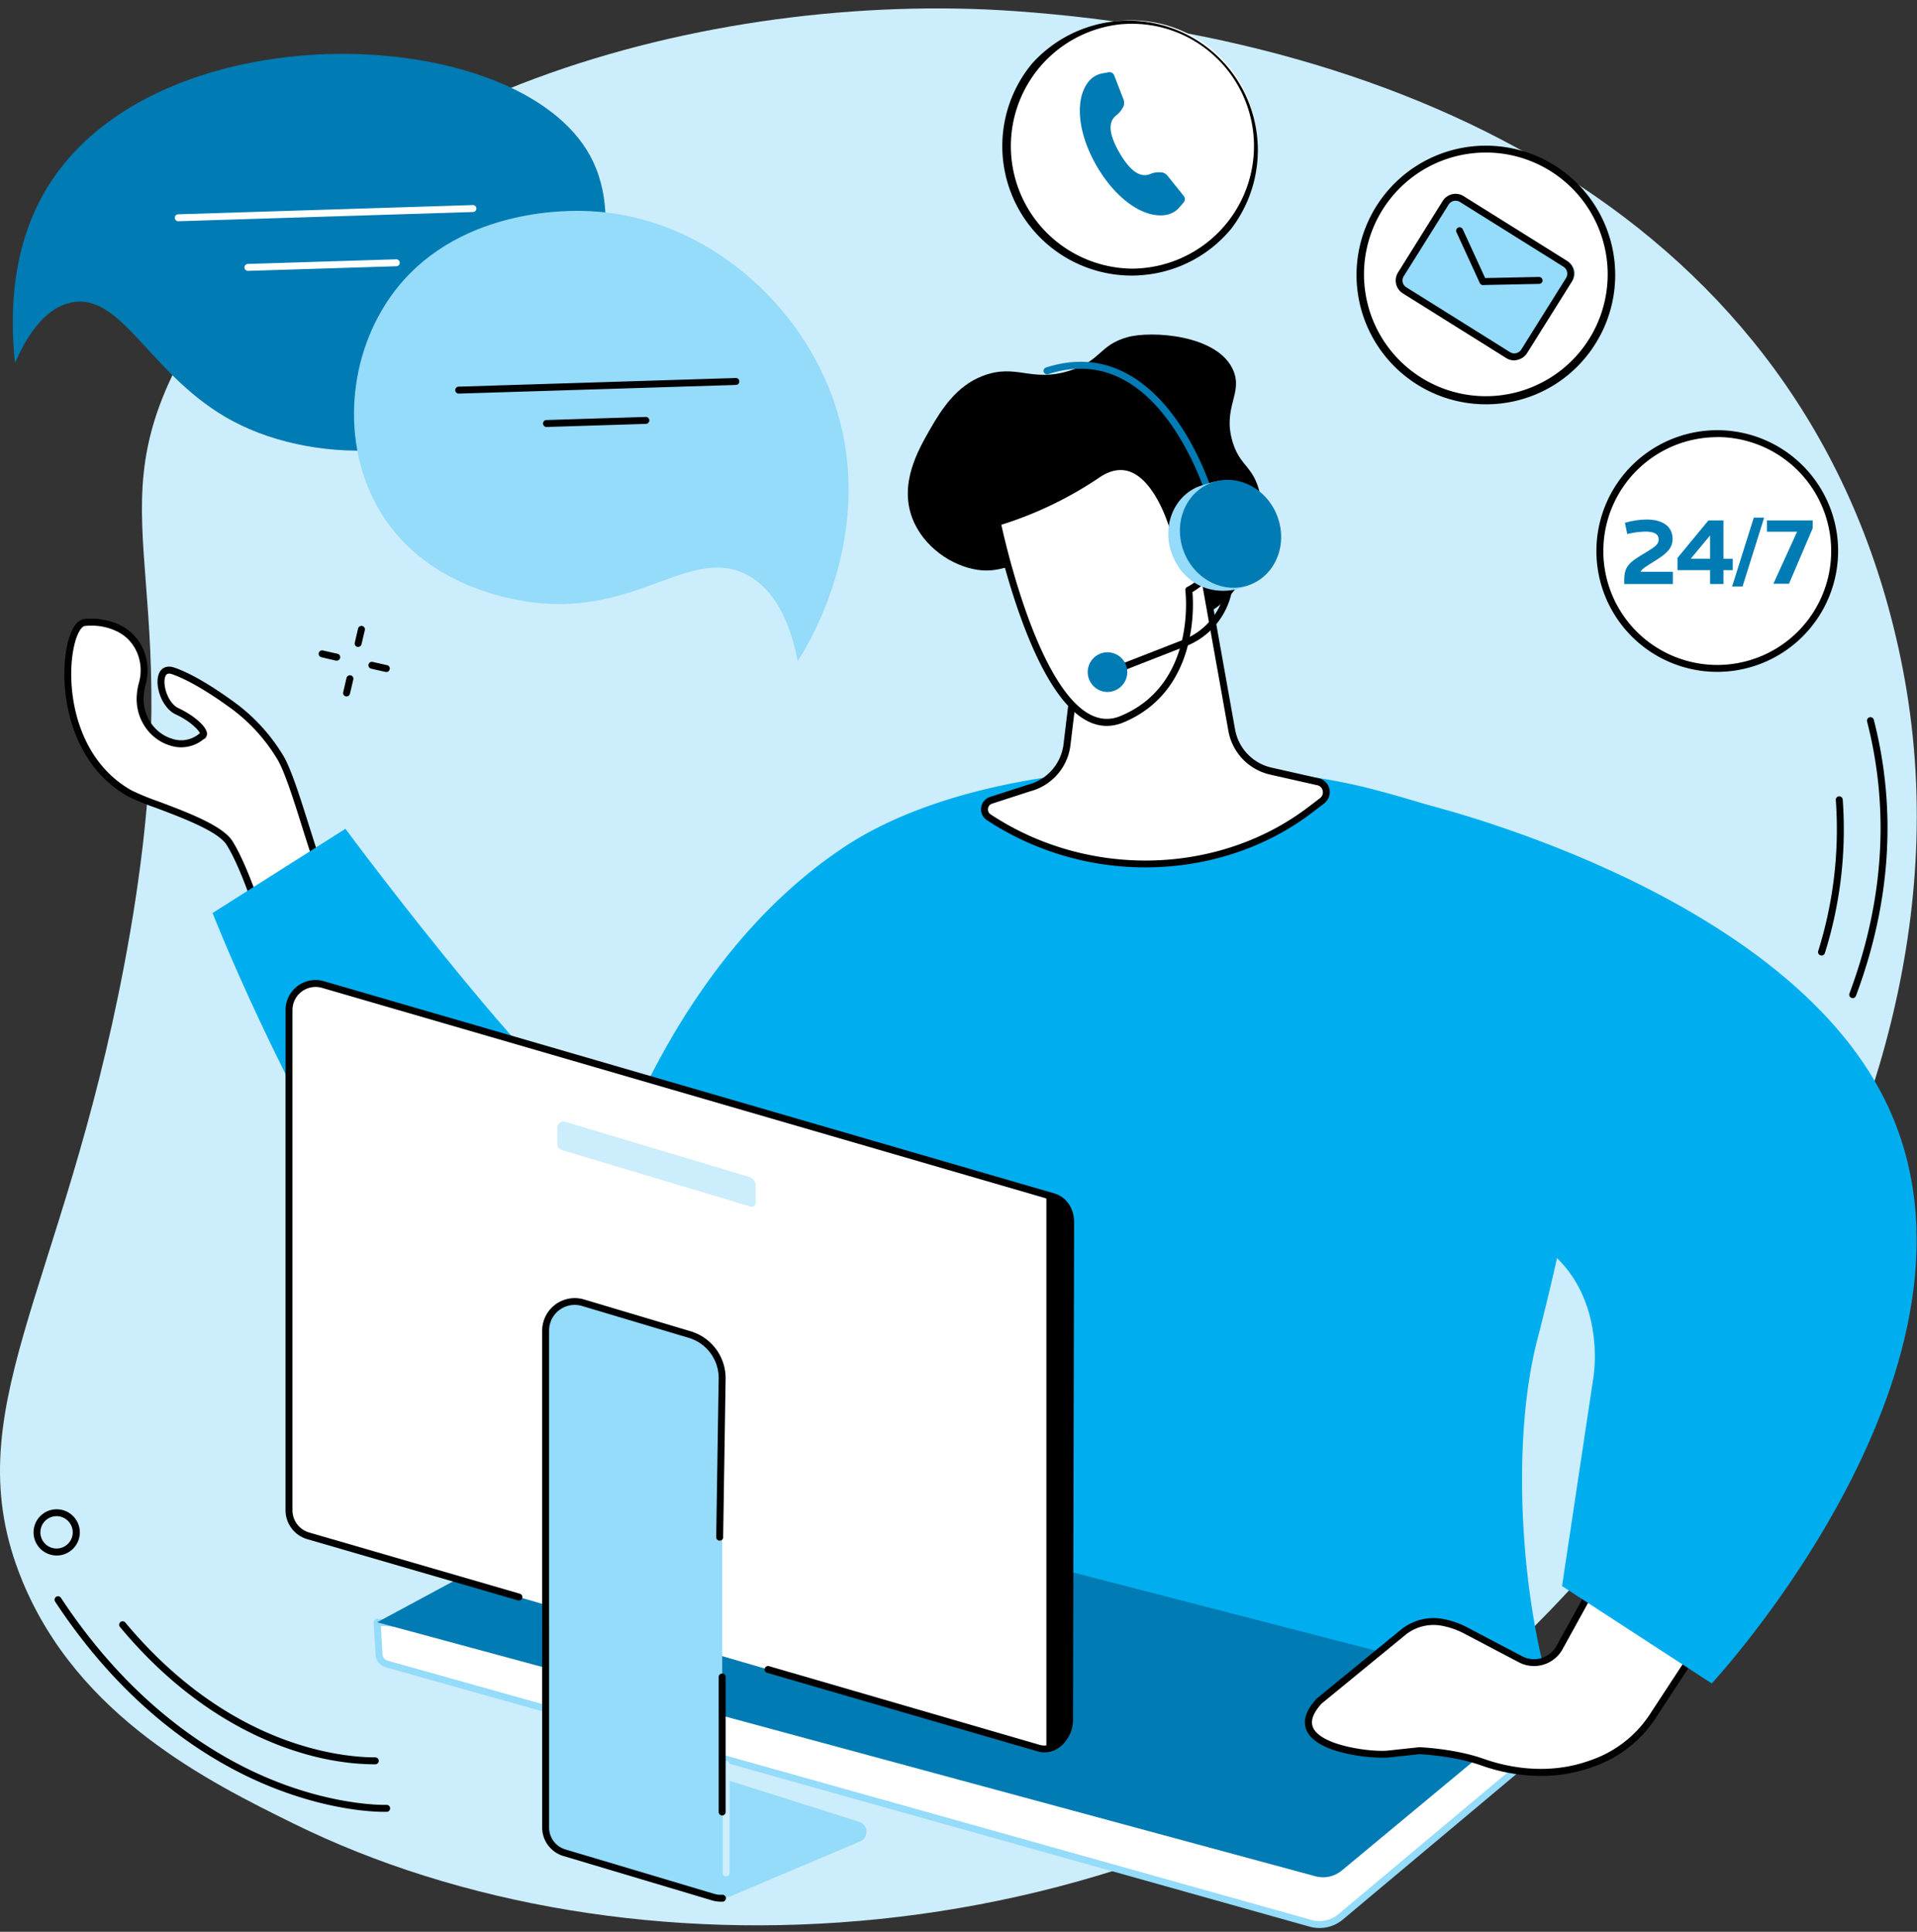 <svg width="507" height="511" fill="none" xmlns="http://www.w3.org/2000/svg"><rect width="100%" height="100%" fill="#333333" stroke="none"/><path d="M5.797 417.924c14.829 36.316 49.562 53.457 71.765 64.415 87.505 43.183 220.53 37.943 316.387-41.136 22.43-18.504 134.792-133.458 109.238-264.514-22.589-115.86-126.359-166.13-234.93-173.762C188.341-2.668 84.27 24.996 47.36 95.739c-23.206 44.481 4.617 58.569-14.468 159.319C16.394 342.263-12.34 373.511 5.797 417.924Z" fill="#CCEDFB"/><path d="M99.244 466.698c-7.13 0-18.442-1.364-31.92-7.827-13.08-6.28-25.071-15.856-35.564-28.471a.927.927 0 0 1-.243-.682.92.92 0 0 1 .653-.82.916.916 0 0 1 .996.328c27.566 33.057 57.523 35.638 66.084 35.638a.917.917 0 1 1 0 1.834h-.006Z" fill="#000"/><path d="M101.599 479.274c-2.861 0-14.064-.409-29.015-6.249-15.648-6.115-38.414-19.635-57.97-49.311a.912.912 0 0 1-.167-.706.913.913 0 0 1 .743-.744.923.923 0 0 1 .706.165c.1.075.184.168.247.276 19.293 29.272 41.704 42.591 57.114 48.614 16.645 6.506 28.85 6.115 28.966 6.115a.884.884 0 0 1 .357.053.903.903 0 0 1 .597.834.918.918 0 0 1-.88.947c-.068 0-.3.006-.698.006ZM481.747 252.756a.984.984 0 0 1-.579-.21.917.917 0 0 1-.295-.976 107.605 107.605 0 0 0 4.653-39.943.919.919 0 0 1 .838-.984.935.935 0 0 1 .991.843 109.38 109.38 0 0 1-4.715 40.616.922.922 0 0 1-.893.654ZM489.996 264.019a.845.845 0 0 1-.318-.062.916.916 0 0 1-.538-1.18c9.081-24.319 10.652-48.504 4.672-71.875a.919.919 0 1 1 1.779-.452c6.072 23.744 4.483 48.308-4.733 72.969a.925.925 0 0 1-.862.6ZM14.994 411.464a6.113 6.113 0 0 1-3.66-11.011 6.118 6.118 0 0 1 9.768 5.248 6.116 6.116 0 0 1-6.108 5.763Zm-.972-1.95a4.288 4.288 0 0 0 4.43-1.703 4.28 4.28 0 1 0-4.43 1.703ZM91.659 184.217a.804.804 0 0 1-.208 0 .917.917 0 0 1-.685-1.101l.874-3.742a.918.918 0 1 1 1.786.415l-.874 3.743a.916.916 0 0 1-.893.685ZM94.722 171.115a.804.804 0 0 1-.207 0 .917.917 0 0 1-.699-.743.91.91 0 0 1 .014-.358l.874-3.742a.916.916 0 0 1 1.786.415l-.875 3.7a.915.915 0 0 1-.892.728ZM102.067 177.723a1.204 1.204 0 0 1-.208 0l-3.749-.856a.916.916 0 0 1 .404-1.785l3.755.85a.92.92 0 0 1 .816 1.018.924.924 0 0 1-1.018.816v-.043ZM88.936 174.728a.758.758 0 0 1-.202 0l-3.736-.875a.916.916 0 0 1-.694-1.097.918.918 0 0 1 1.097-.694l3.749.856a.92.92 0 0 1 .816 1.018.923.923 0 0 1-1.018.816l-.012-.024Z" fill="#000"/><path d="M3.975 96.018c-1.45-13.324-1.021-32.41 9.949-48.638C44.266 2.453 137.018 6.006 156.127 41.302c9.692 17.916.611 44.406-13.667 59.315-21.146 22.013-57.94 22.943-80.797 10.829C39.9 99.883 32.55 77.435 19.036 79.985c-7.51 1.406-12.31 9.68-15.061 16.033Z" fill="#007BB3"/><path d="M47.152 58.523a.917.917 0 0 1-.917-.893.906.906 0 0 1 .887-.941l77.929-2.446a.917.917 0 0 1 .061 1.834l-77.935 2.446h-.025ZM65.57 71.652a.917.917 0 1 1 0-1.835l39.209-1.223a.917.917 0 0 1 .055 1.835l-39.21 1.223h-.054Z" fill="#fff"/><path d="M210.967 174.872c1.896-2.843 23.237-36.078 8.029-72.768-10.646-25.768-36.359-46.07-65.479-46.327-4.892-.036-35.9-.281-51.732 24.955-10.67 17-11.166 40.298.232 56.869 13.551 19.709 38.31 21.806 41.986 22.057 25.713 1.779 39.325-15.098 53.548-7.601 8.702 4.605 11.991 15.349 13.416 22.815Z" fill="#95DBFA"/><path d="m121.312 103.193 73.264-2.287-73.264 2.287Z" fill="#fff"/><path d="M121.316 104.115a.917.917 0 1 1 0-1.834l73.263-2.288a.906.906 0 0 1 .663.242.895.895 0 0 1 .285.645.927.927 0 0 1-.247.658.927.927 0 0 1-.64.29l-73.263 2.287h-.061Z" fill="#000"/><path d="m144.594 112.023 26.215-.82-26.215.82Z" fill="#fff"/><path d="M144.593 112.943a.918.918 0 1 1-.031-1.834l26.215-.82a.927.927 0 0 1 .657.25.91.91 0 0 1 .288.64.92.92 0 0 1-.89.945l-26.209.819h-.03Z" fill="#000"/><path d="M84.561 229.841c-2.971-7.711-7.276-24.325-10.462-29.517a47.088 47.088 0 0 0-13.312-14.297c-3.23-2.323-9.833-6.812-15.006-8.56-5.174-1.749-3.523 8.561 1.076 10.689 4.598 2.128 8.023 5.686 6.677 6.494-.941.562-3.614 3.106-8.359 1.638-5.314-1.638-8.56-6.952-8.072-12.492.081-.97.251-1.93.508-2.868 1.62-5.712-.715-11.906-6.011-14.597a16.393 16.393 0 0 0-9.234-1.657c-5.821.581-9.3 33.253 11.961 45.214 4.403 2.446 22.858 7.528 26.362 13.08 3.504 5.552 7.056 16.351 7.056 16.351l16.816-9.478Z" fill="#fff"/><path d="m67.22 240.67-.348-1.064c-.037-.104-3.547-10.756-6.959-16.149-2.269-3.59-11.79-7.161-18.742-9.784a65.197 65.197 0 0 1-7.29-2.997c-15.965-8.97-18.387-29.162-16.149-39.777.924-4.403 2.544-6.941 4.562-7.143 3.34-.374 6.718.23 9.723 1.737 5.503 2.813 8.255 9.399 6.481 15.666a14.96 14.96 0 0 0-.482 2.697c-.46 5.21 2.666 10.065 7.43 11.539a7.427 7.427 0 0 0 7.135-1.223l.3-.208c-.288-.813-2.544-3.21-6.403-4.99-3.668-1.687-5.68-7.674-4.457-10.744.66-1.663 2.177-2.274 4.054-1.645 5.24 1.768 11.802 6.201 15.244 8.69a48.34 48.34 0 0 1 13.563 14.559c2.061 3.364 4.477 11.05 6.819 18.486 1.351 4.28 2.623 8.341 3.718 11.178l.28.74L67.22 240.67Zm-43.024-75.177c-.58-.002-1.16.027-1.737.086-.868.085-2.159 1.901-2.947 5.686-2.116 10.108.159 29.315 15.287 37.815a65.106 65.106 0 0 0 7.02 2.887c7.595 2.849 17.048 6.396 19.647 10.511 2.917 4.617 5.803 12.621 6.794 15.501l15.165-8.56c-1.046-2.826-2.232-6.586-3.473-10.549-2.202-6.989-4.69-14.908-6.635-18.075a45.913 45.913 0 0 0-13.068-14.022c-3.363-2.446-9.784-6.726-14.761-8.439-1.186-.397-1.56.074-1.761.612-.82 2.054.611 7.075 3.516 8.402 3.522 1.62 7.393 4.647 7.503 6.689a1.527 1.527 0 0 1-.74 1.419 5.692 5.692 0 0 0-.373.251 9.298 9.298 0 0 1-8.726 1.474c-5.59-1.725-9.252-7.381-8.714-13.453.08-1.034.26-2.058.538-3.058 1.535-5.424-.795-11.117-5.546-13.526a15.221 15.221 0 0 0-6.99-1.651Z" fill="#000"/><path d="m56.223 241.511 35.13-22.277s60.85 82.332 80.827 88.16c19.978 5.827 53.812 8.395 53.812 8.395s21.2 52.766-24.295 75.917C129.168 428.598 56.223 241.511 56.223 241.511Z" fill="#00AEEF"/><path d="m227.725 424.24 182.684 24.423c-8.255-26.386-10.768-67.369-3.858-94.17 16.804-65.106 22.913-122.079-12.23-135.752a297.65 297.65 0 0 0-30.575-9.784c-36.353-9.735-103.954-9.258-140.644 15.214-58.287 38.854-72.969 123.161-72.969 123.161l75.281 13.153 2.311 63.755Z" fill="#00AEEF"/><path d="m99.746 429.125.508 8.561a2.7 2.7 0 0 0 1.969 2.446l244.39 68.622a8.712 8.712 0 0 0 7.784-1.578l52.087-43.679-18.235-19.568-288.503-14.804Z" fill="#fff"/><path d="M348.956 510.001a9.631 9.631 0 0 1-2.593-.36l-244.384-68.616a3.624 3.624 0 0 1-2.642-3.272l-.507-8.561a.914.914 0 0 1 .587-.912.91.91 0 0 1 .379-.06l288.503 14.829a.932.932 0 0 1 .612.287l18.234 19.568a.89.89 0 0 1 .245.679.924.924 0 0 1-.324.648l-52.093 43.679a9.66 9.66 0 0 1-6.017 2.091Zm-248.231-79.904.441 7.546a1.83 1.83 0 0 0 1.308 1.621l244.384 68.609a7.792 7.792 0 0 0 6.965-1.406l51.366-43.043-17.324-18.565-287.14-14.762Z" fill="#95DBFA"/><path d="m99.746 429.128 248.151 67.185a7.748 7.748 0 0 0 6.971-1.517l55.542-46.137-234.466-60.581-76.198 41.05Z" fill="#007BB3"/><path d="m435.196 394.547-22.711 41.233a7.711 7.711 0 0 1-10.511 3.057l-14.285-7.521a21.687 21.687 0 0 0-6.005-2.122 12.84 12.84 0 0 0-10.67 2.678l-22.094 18.089c-11.104 11.966 13.264 14.565 18.137 14.064l8.384-.899s9.24.385 16.639 3.057c7.399 2.673 17.843 4.318 28.55.514l.838-.293a31.189 31.189 0 0 0 15.63-12.316l27.254-41.618-29.156-17.923Z" fill="#fff"/><path d="M407.508 469.77a47.717 47.717 0 0 1-15.758-2.776c-6.855-2.446-15.459-2.936-16.302-2.978l-8.311.892c-2.892.306-18.253-.55-21.457-6.928-1.272-2.544-.416-5.448 2.55-8.646l.092-.086 22.093-18.088a13.703 13.703 0 0 1 11.435-2.868 22.389 22.389 0 0 1 6.268 2.22l14.284 7.509a6.738 6.738 0 0 0 5.18.611 6.823 6.823 0 0 0 4.103-3.283l22.711-41.246a.914.914 0 0 1 .57-.44.95.95 0 0 1 .368-.021c.122.018.24.061.346.125l29.131 17.868a.917.917 0 0 1 .288 1.284l-27.267 41.618a32.28 32.28 0 0 1-16.088 12.671l-.838.299a39.976 39.976 0 0 1-13.398 2.263Zm-32.085-7.589h.037c.385 0 9.466.422 16.908 3.058 5.503 1.956 16.375 4.616 27.933.513l.837-.299a30.41 30.41 0 0 0 15.178-11.943l26.734-40.829-27.517-16.872-22.252 40.396a8.648 8.648 0 0 1-2.169 2.595 8.635 8.635 0 0 1-9.59.817l-14.279-7.509a20.966 20.966 0 0 0-5.76-2.03 11.863 11.863 0 0 0-9.906 2.488l-22.014 18.046c-2.36 2.562-3.1 4.757-2.214 6.53 2.446 4.843 15.814 6.342 19.623 5.932l8.384-.899.067.006Z" fill="#000"/><path d="M388.603 322.249c39.454 6.164 32.764 42.432 32.764 42.432l-8.243 54.869 39.588 25.756s79.335-85.322 46.033-153.882c-27.584-56.778-123.729-79.158-123.729-79.158l13.587 109.983Z" fill="#00AEEF"/><path d="M271.835 150.325c-4.378-2.012-6.641 1.333-13.16.428-6.928-.966-14.547-6.145-17.409-13.728-3.455-9.172 1.523-17.88 4.66-23.377 3.137-5.498 7.093-11.57 13.96-14.2 8.983-3.43 12.744 1.835 23.029-1.393 8.365-2.63 7.754-6.727 15.196-8.843 6.206-1.78 24.093-.764 28.092 8.843 2.537 6.114-2.935 9.783-.208 18.834 1.639 5.423 4.219 6.084 6.115 10.273 4.666 10.395-1.18 28.63-12.31 34.739-15.097 8.298-40.419-8.121-47.965-11.576Z" fill="#000"/><path d="m285.72 167.751-3.51 29.137a13.588 13.588 0 0 1-9.985 11.533l-10.121 3.259a2.519 2.519 0 0 0-.611 4.47c25.573 16.927 60.862 16.627 85.34-2.14l2.868-2.195a2.843 2.843 0 0 0-1.082-5.027l-12.524-2.825a13.549 13.549 0 0 1-10.328-10.872l-7.656-42.927-32.391 17.587Z" fill="#fff"/><path d="M302.953 229.442a76.221 76.221 0 0 1-41.991-12.523 3.375 3.375 0 0 1-1.474-3.296 3.421 3.421 0 0 1 2.336-2.813l10.12-3.259a12.616 12.616 0 0 0 9.344-10.769l3.51-29.137a.93.93 0 0 1 .477-.698l32.36-17.58a.915.915 0 0 1 1.159.227c.09.112.151.244.18.384l7.662 42.927a12.612 12.612 0 0 0 9.625 10.139l12.524 2.825a3.757 3.757 0 0 1 2.824 2.868 3.764 3.764 0 0 1-1.387 3.779l-2.862 2.195c-12.744 9.809-28.502 14.731-44.407 14.731Zm-16.376-61.106-3.455 28.666a14.405 14.405 0 0 1-10.652 12.31l-10.084 3.271a1.56 1.56 0 0 0-1.082 1.309 1.513 1.513 0 0 0 .673 1.516c25.762 17.055 60.415 16.187 84.276-2.097l2.868-2.195a1.898 1.898 0 0 0 .703-1.945 1.835 1.835 0 0 0-1.431-1.455l-12.523-2.831a14.45 14.45 0 0 1-11.007-11.619l-7.436-41.667-30.85 16.737Z" fill="#000"/><path d="M314.4 156.085s11.404-5.595 7.393-16.272c-3.669-9.783-11.521-.055-11.521-.055s-6.463-23.414-20.057-14.18a95.185 95.185 0 0 1-26.465 12.591s4.788 23.567 13.386 39.245c5.185 9.454 11.753 16.04 19.494 12.842 21.194-8.678 17.77-34.171 17.77-34.171Z" fill="#fff"/><path d="M292.67 192.012c-5.693 0-11.172-4.739-16.339-14.162-8.561-15.624-13.453-39.264-13.453-39.503a.916.916 0 0 1 .666-1.07 95.23 95.23 0 0 0 26.184-12.462c3.388-2.3 6.684-2.893 9.784-1.749 6.311 2.33 9.907 11.239 11.166 14.908 1.529-1.51 4.397-3.834 7.246-3.369 2.049.33 3.669 1.975 4.733 4.892 3.706 9.875-4.928 15.733-7.282 17.122.348 4.054 1.314 26.447-18.394 34.537a11.325 11.325 0 0 1-4.311.856Zm-27.842-53.2c.942 4.28 5.583 24.423 13.111 38.157 5.937 10.823 12.107 15.018 18.345 12.456 20.307-8.334 17.244-32.972 17.213-33.222a.906.906 0 0 1 .502-.942c.434-.22 10.603-5.375 6.94-15.135-.844-2.25-1.957-3.497-3.308-3.717-2.513-.404-5.644 2.69-6.641 3.919a.922.922 0 0 1-.898.321.914.914 0 0 1-.698-.651c-.037-.128-3.577-12.658-10.542-15.214-2.519-.923-5.247-.403-8.121 1.547a99.155 99.155 0 0 1-25.903 12.481Z" fill="#000"/><path d="m295.315 178.089-.667-1.712 18.296-7.136a17.858 17.858 0 0 0 11.007-20.351l-1.834-8.689 1.798-.373 1.834 8.683a19.69 19.69 0 0 1-1.95 13.455 19.69 19.69 0 0 1-10.206 8.981l-18.278 7.142Z" fill="#000"/><path d="M319.941 131.935a.912.912 0 0 1-.874-.66c-.067-.226-6.91-22.925-22.118-30.942-6.06-3.192-12.701-3.669-19.745-1.357a.921.921 0 0 1-1.104-1.292.92.92 0 0 1 .535-.457c7.534-2.446 14.676-1.945 21.176 1.486 15.899 8.383 22.729 31.082 23.011 32.042a.921.921 0 0 1-.612 1.144.975.975 0 0 1-.269.036ZM289.237 181.515a5.234 5.234 0 1 1 7.338 0 5.192 5.192 0 0 1-7.338 0Z" fill="#007BB3"/><path d="M310.165 147.082c-3.058-7.338 0-15.587 6.726-18.344a44.593 44.593 0 0 1 4.323-1.303c6.176-1.223 10.695 3.058 13.398 9.601 2.911 7.068 1.975 14.675-4.213 17.733-.263.128-2.159.807-2.446.887-7.644 2.091-14.755-1.211-17.788-8.574Z" fill="#95DBFA"/><path d="M330.676 154.64c6.804-2.648 9.978-10.812 7.089-18.233-2.889-7.42-10.746-11.289-17.551-8.64-6.804 2.648-9.978 10.811-7.089 18.232 2.889 7.421 10.747 11.29 17.551 8.641Z" fill="#007BB3"/><path d="m274.627 462.384-193.14-56.123a7.021 7.021 0 0 1-5.057-6.726V267.171a7.015 7.015 0 0 1 8.976-6.727l193.135 56.093c2.996.868 4.617 3.669 4.617 6.781l-.294 131.472c0 4.702-3.748 8.903-8.237 7.594Z" fill="#fff"/><path d="m278.54 316.534-1.798-.526v146.606a6.986 6.986 0 0 0 6.861-6.971V323.291a7.025 7.025 0 0 0-5.063-6.757Z" fill="#000"/><path d="M191.006 470.444v-105.96a11.948 11.948 0 0 0-8.561-11.46l-28.263-8.438a7.69 7.69 0 0 0-6.794 1.23 7.704 7.704 0 0 0-3.075 6.181v131.471a6.907 6.907 0 0 0 4.934 6.623l39.381 11.722a6.929 6.929 0 0 0 4.671-.256l34.177-14.468a2.764 2.764 0 0 0 1.685-2.673 2.756 2.756 0 0 0-1.93-2.501l-36.225-11.471Z" fill="#95DBFA"/><path d="M198.533 319.175 148.55 304.2a1.604 1.604 0 0 1-1.144-1.535v-4.366a1.635 1.635 0 0 1 2.098-1.56l48.583 14.554a2.49 2.49 0 0 1 1.773 2.385v4.507a1.036 1.036 0 0 1-.415.827 1.032 1.032 0 0 1-.912.163ZM192.046 496.385a.917.917 0 0 1-.917-.917v-28.777a.917.917 0 1 1 1.834 0v28.777a.923.923 0 0 1-.268.648.922.922 0 0 1-.649.269Z" fill="#CCEDFB"/><path d="M190.604 503.035a7.96 7.96 0 0 1-2.238-.324l-39.386-11.765a7.872 7.872 0 0 1-5.589-7.479v-53.065a.916.916 0 1 1 1.834 0v53.065a6.033 6.033 0 0 0 4.281 5.742l39.392 11.759a5.87 5.87 0 0 0 2.116.239.92.92 0 0 1 .927 1.209.918.918 0 0 1-.805.619h-.532Z" fill="#000"/><path d="M144.312 431.319a.918.918 0 0 1-.917-.917v-78.406a8.617 8.617 0 0 1 11.08-8.261l28.263 8.439a12.955 12.955 0 0 1 9.172 12.34l-.654 42.119a.895.895 0 0 1-.067.354.903.903 0 0 1-.507.489.876.876 0 0 1-.355.056.911.911 0 0 1-.84-.577.905.905 0 0 1-.065-.352l.654-42.102a11.102 11.102 0 0 0-7.852-10.597l-28.257-8.439a6.778 6.778 0 0 0-8.744 6.531v78.406a.918.918 0 0 1-.911.917ZM190.995 480.238a.917.917 0 0 1-.917-.918v-35.723a.919.919 0 0 1 1.566-.649.919.919 0 0 1 .269.649v35.723a.917.917 0 0 1-.918.918Z" fill="#000"/><path d="M276.275 463.534a6.648 6.648 0 0 1-1.901-.275l-71.496-20.761a.917.917 0 1 1 .513-1.761l71.49 20.791a4.762 4.762 0 0 0 4.311-.801 7.426 7.426 0 0 0 2.758-5.889l.294-131.471c0-2.929-1.517-5.192-3.957-5.901l-193.134-56.16a6.119 6.119 0 0 0-7.154 3.136 6.113 6.113 0 0 0-.649 2.722v132.352a6.116 6.116 0 0 0 4.397 5.858l55.75 16.199a.923.923 0 0 1 .623 1.137.907.907 0 0 1-.78.655.916.916 0 0 1-.357-.031l-55.75-16.198a7.986 7.986 0 0 1-5.717-7.62V267.164a7.95 7.95 0 0 1 10.15-7.619l193.135 56.123c3.204.93 5.277 3.938 5.277 7.662l-.293 131.472a9.29 9.29 0 0 1-3.492 7.338 6.633 6.633 0 0 1-4.018 1.394Z" fill="#000"/><path d="M400.42 105.221c17.925-4.115 29.121-21.983 25.005-39.909-4.115-17.926-21.983-29.121-39.909-25.006-17.926 4.116-29.121 21.984-25.006 39.91 4.116 17.925 21.984 29.121 39.91 25.005Z" fill="#fff"/><path d="M392.916 106.945a34.206 34.206 0 1 1 29.052-16.051 34.01 34.01 0 0 1-29.052 16.051Zm.116-66.598c-2.469 0-4.931.279-7.338.832a32.224 32.224 0 0 0-24.485 36.855 32.224 32.224 0 0 0 56.381 15.33 32.225 32.225 0 0 0-24.558-53.017Z" fill="#000"/><path d="M415.079 69.568 387.63 52.452a3.1 3.1 0 0 0-4.27.99L371.54 72.4a3.1 3.1 0 0 0 .991 4.27l27.449 17.115a3.1 3.1 0 0 0 4.27-.99l11.819-18.956a3.099 3.099 0 0 0-.99-4.27Z" fill="#95DBFA"/><path d="M400.485 95.33a4.01 4.01 0 0 1-2.122-.61l-27.358-17.123a4.01 4.01 0 0 1-1.272-5.503l11.838-18.944a3.999 3.999 0 0 1 5.504-1.272L414.439 69a4.02 4.02 0 0 1 1.272 5.503l-11.839 18.895a3.987 3.987 0 0 1-2.501 1.78 4.2 4.2 0 0 1-.886.153Zm-15.508-42.229c-.166 0-.332.019-.495.055a2.152 2.152 0 0 0-1.358.966l-11.838 18.895a2.19 2.19 0 0 0 .07 2.422c.166.233.377.43.621.58l27.364 17.123a2.151 2.151 0 0 0 1.639.28 2.196 2.196 0 0 0 1.364-.971l11.832-18.896a2.188 2.188 0 0 0-.067-2.419 2.188 2.188 0 0 0-.618-.583l-27.364-17.122a2.146 2.146 0 0 0-1.15-.33Z" fill="#000"/><path d="M392.189 75.363a.92.92 0 0 1-.832-.532l-6.176-13.453a.919.919 0 0 1 1.669-.764l6.17 13.453a.9.9 0 0 1-.154 1.013.88.88 0 0 1-.677.284Z" fill="#000"/><path d="M392.261 75.398a.919.919 0 0 1-.649-1.566.919.919 0 0 1 .649-.268l14.768-.306a.947.947 0 0 1 .941.899.922.922 0 0 1-.255.654.928.928 0 0 1-.644.281l-14.773.306h-.037Z" fill="#000"/><path d="M332.046 44.574c3.257-18.102-8.777-35.416-26.878-38.673-18.102-3.257-35.416 8.777-38.673 26.878-3.257 18.101 8.777 35.416 26.878 38.673 18.102 3.257 35.416-8.777 38.673-26.878Z" fill="#fff"/><path d="M299.221 72.896a34.242 34.242 0 0 1-33.864-38.541 34.246 34.246 0 0 1 7.569-17.508 34.247 34.247 0 0 1 47.345-3.512 34.242 34.242 0 0 1 5.354 47.172 34.003 34.003 0 0 1-23.157 12.23 32.07 32.07 0 0 1-3.247.16Zm.116-66.604c-1.021 0-2.049.05-3.058.141a32.41 32.41 0 0 0 3.003 64.629 32.409 32.409 0 0 0 20.687-57.321 32.135 32.135 0 0 0-20.632-7.449Z" fill="#000"/><path d="m313.085 51.858-4.409-5.504a2.484 2.484 0 0 0-1.706-.776h-.74a5.35 5.35 0 0 0-1.945.434c-1.737.715-4.549.74-8.224-5.632-3.676-6.372-2.269-8.757-.783-9.912a6.85 6.85 0 0 0 1.584-1.835l.165-.275a2.449 2.449 0 0 0 .165-1.902l-2.526-6.555a1.344 1.344 0 0 0-1.431-.8l-1.626.299a6.08 6.08 0 0 0-3.547 1.993c-3.858 4.507-3.21 13.526 1.963 22.485 5.173 8.958 12.701 14.064 18.528 12.94a6 6 0 0 0 3.413-2.007l1.1-1.29c.191-.234.297-.526.301-.828a1.34 1.34 0 0 0-.282-.835Z" fill="#007BB3"/><path d="M484.834 150.718c2.747-16.924-8.746-32.871-25.671-35.619-16.924-2.747-32.871 8.746-35.618 25.671-2.748 16.924 8.745 32.871 25.67 35.618 16.924 2.748 32.871-8.745 35.619-25.67Z" fill="#fff"/><path d="M454.174 177.723a31.96 31.96 0 0 1-29.528-19.726 31.964 31.964 0 0 1 23.277-43.583 31.96 31.96 0 0 1 38.214 31.321 32 32 0 0 1-31.963 31.988Zm0-62.086a30.129 30.129 0 1 0 30.128 30.098 30.16 30.16 0 0 0-30.128-30.122v.024Z" fill="#000"/><path d="M429.574 154.484v-.972c0-4.097 1.639-4.892 6.244-7.711 2.079-1.278 2.843-1.92 2.843-3.1 0-1.382-1.021-2.073-3.583-2.073a21.883 21.883 0 0 0-4.709.642l-.611-2.972a21.202 21.202 0 0 1 5.76-.868c4.482 0 6.836 2.024 6.836 5.118 0 2.385-1.455 3.767-4.17 5.503-2.128 1.382-4.048 2.404-4.28 3.198h8.53v3.235h-12.86ZM455.815 150.816v3.669h-3.534v-3.669h-8.629v-3.229l8.194-9.931h3.969v10.139h2.446v3.021h-2.446Zm-3.534-9.173-5.119 6.146h5.119v-6.146ZM460.861 155.128h-2.752l5.724-18.198h2.739l-5.711 18.198ZM479.412 139.735l-6.262 14.676h-4.134l6.274-13.765h-7.974v-2.99h12.096v2.079Z" fill="#007BB3"/></svg>